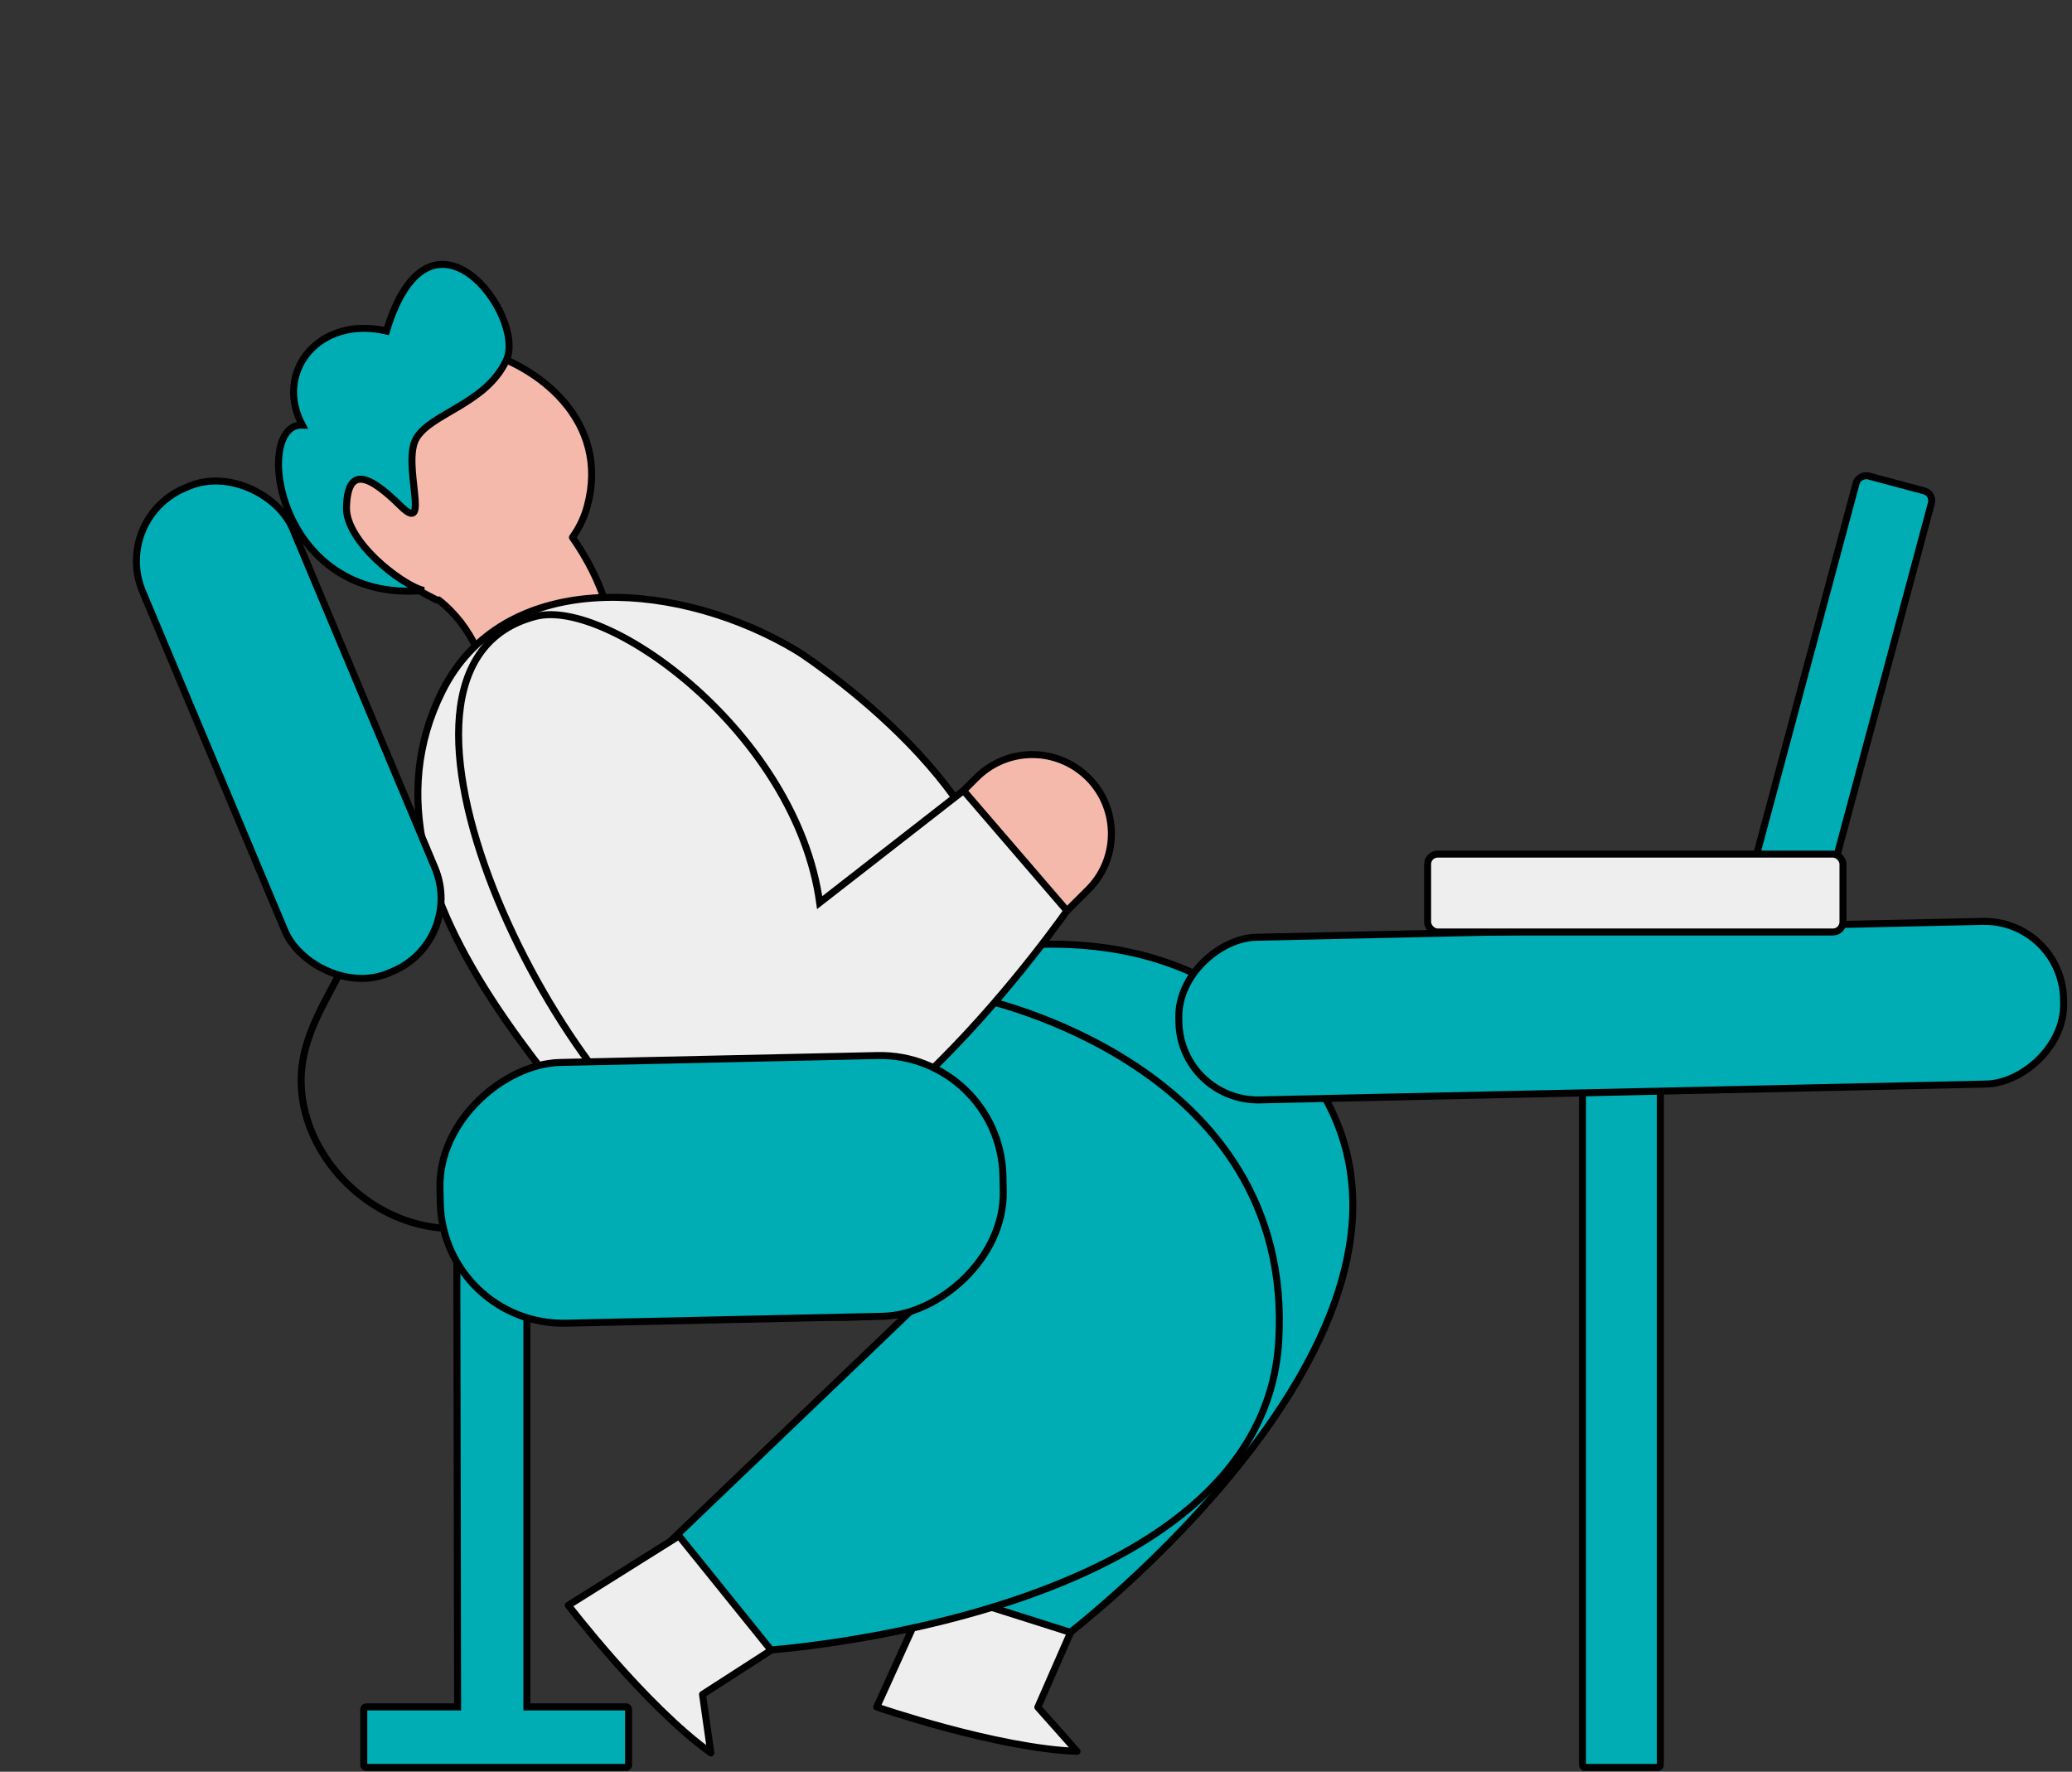 <svg width="414" height="354" viewBox="0 0 414 354" fill="none" xmlns="http://www.w3.org/2000/svg">
<rect x="0" y="0" width="414" height="354" fill="#333333" stroke="none"/>
<path d="M108.738 197.924L176.736 194.636C176.736 194.636 236.552 170.652 264.394 218.72C292.236 266.789 212.634 327.112 212.634 327.112L184.645 321.177L200.716 260.898C200.716 260.898 132.019 277.936 108.738 197.924Z" fill="#00ADB5"/>
<path d="M108.738 197.924L108.704 197.226C108.49 197.236 108.293 197.344 108.169 197.518C108.044 197.693 108.007 197.914 108.066 198.12L108.738 197.924ZM176.736 194.636L176.77 195.334L176.887 195.329L176.997 195.285L176.736 194.636ZM212.634 327.112L212.489 327.796L212.801 327.862L213.056 327.669L212.634 327.112ZM184.645 321.177L183.969 320.997L183.779 321.709L184.5 321.861L184.645 321.177ZM200.716 260.898L201.392 261.079L201.697 259.934L200.548 260.219L200.716 260.898ZM108.772 198.623L176.77 195.334L176.702 193.937L108.704 197.226L108.772 198.623ZM212.779 326.427L184.79 320.493L184.5 321.861L212.489 327.796L212.779 326.427ZM185.32 321.357L201.392 261.079L200.04 260.718L183.969 320.997L185.32 321.357ZM200.716 260.898C200.548 260.219 200.548 260.219 200.548 260.219C200.547 260.22 200.547 260.22 200.546 260.22C200.545 260.22 200.542 260.221 200.538 260.222C200.531 260.224 200.52 260.226 200.504 260.23C200.473 260.237 200.426 260.248 200.363 260.263C200.237 260.292 200.047 260.334 199.797 260.385C199.298 260.489 198.559 260.631 197.608 260.784C195.705 261.09 192.956 261.44 189.583 261.612C182.834 261.956 173.599 261.588 163.65 258.743C143.796 253.067 120.983 237.503 109.41 197.729L108.066 198.12C119.775 238.357 142.951 254.28 163.265 260.088C173.4 262.986 182.795 263.359 189.654 263.009C193.085 262.834 195.885 262.478 197.83 262.165C198.803 262.008 199.562 261.862 200.081 261.755C200.34 261.701 200.539 261.658 200.674 261.627C200.741 261.611 200.793 261.599 200.828 261.591C200.846 261.587 200.859 261.583 200.869 261.581C200.873 261.58 200.877 261.579 200.88 261.578C200.881 261.578 200.882 261.578 200.883 261.578C200.884 261.577 200.884 261.577 200.716 260.898ZM176.736 194.636C176.997 195.285 176.997 195.285 176.997 195.285C176.997 195.285 176.997 195.285 176.998 195.284C177 195.284 177.002 195.283 177.005 195.282C177.012 195.279 177.022 195.275 177.036 195.27C177.063 195.259 177.105 195.243 177.16 195.221C177.271 195.178 177.437 195.115 177.657 195.035C178.095 194.873 178.744 194.641 179.582 194.363C181.257 193.806 183.684 193.062 186.686 192.318C192.691 190.83 200.979 189.345 210.124 189.352C228.402 189.364 250.033 195.322 263.789 219.071L264.999 218.37C250.913 194.05 228.715 187.965 210.125 187.953C200.835 187.947 192.429 189.454 186.349 190.96C183.308 191.714 180.845 192.469 179.14 193.035C178.288 193.319 177.624 193.556 177.173 193.722C176.947 193.805 176.774 193.871 176.657 193.916C176.599 193.938 176.554 193.956 176.524 193.968C176.509 193.974 176.497 193.978 176.489 193.981C176.485 193.983 176.482 193.984 176.48 193.985C176.479 193.986 176.478 193.986 176.477 193.986C176.476 193.986 176.476 193.987 176.736 194.636ZM263.789 219.071C270.632 230.886 270.888 243.464 267.38 255.743C263.867 268.038 256.585 280.003 248.403 290.512C240.225 301.015 231.175 310.028 224.165 316.418C220.662 319.612 217.67 322.148 215.556 323.885C214.499 324.754 213.661 325.422 213.088 325.873C212.802 326.098 212.582 326.269 212.434 326.383C212.36 326.441 212.304 326.484 212.267 326.512C212.248 326.526 212.234 326.537 212.225 326.544C212.22 326.548 212.217 326.55 212.214 326.552C212.213 326.553 212.213 326.553 212.212 326.554C212.212 326.554 212.211 326.554 212.634 327.112C213.056 327.669 213.057 327.669 213.057 327.668C213.058 327.668 213.059 327.667 213.061 327.666C213.063 327.664 213.067 327.661 213.072 327.657C213.082 327.649 213.097 327.638 213.116 327.623C213.155 327.593 213.213 327.549 213.289 327.491C213.44 327.374 213.664 327.2 213.954 326.972C214.533 326.516 215.379 325.841 216.444 324.966C218.574 323.216 221.584 320.664 225.108 317.452C232.154 311.029 241.264 301.957 249.507 291.371C257.745 280.791 265.143 268.663 268.725 256.128C272.311 243.577 272.077 230.589 264.999 218.37L263.789 219.071Z" fill="black"/>
<path d="M213.916 326.165L185.951 317.296L175.173 341.067C175.173 341.067 199.116 349.331 215.202 349.925L207.366 341.107L213.916 326.165Z" fill="#EEEEEE" stroke="black" stroke-width="1.399" stroke-linejoin="round"/>
<path d="M105.975 200.289L195.716 199.531C195.716 199.531 258.829 212.566 255.496 268.016C252.164 323.466 152.489 329.799 152.489 329.799L132.431 309.396L181.952 261.966C181.952 261.966 114.448 277.234 105.975 200.289Z" fill="#00ADB5" stroke="black" stroke-width="1.399"/>
<path d="M154.081 329.719L135.664 306.882L113.551 320.748C113.551 320.748 128.948 340.859 142.032 350.237L140.368 338.559L154.081 329.719Z" fill="#EEEEEE" stroke="black" stroke-width="1.399" stroke-linejoin="round"/>
<path fill-rule="evenodd" clip-rule="evenodd" d="M114.375 107.366C115.665 105.575 116.676 103.551 117.303 101.269C122.039 84.039 107.387 72.858 95.463 69.957C83.538 67.056 43.931 98.365 87.281 119.886C87.398 119.88 87.516 119.873 87.637 119.865C94.583 125.361 96.805 132.615 99.471 141.318C100.559 144.868 101.72 148.659 103.306 152.671L123.128 137.015C123.57 125.346 120.413 116.031 114.375 107.366Z" fill="#F5B9AB"/>
<path d="M117.303 101.269L117.978 101.454L117.978 101.454L117.303 101.269ZM114.375 107.366L113.807 106.958C113.634 107.199 113.631 107.523 113.801 107.766L114.375 107.366ZM95.463 69.957L95.628 69.277L95.463 69.957ZM87.281 119.886L86.97 120.513C87.078 120.567 87.198 120.591 87.319 120.585L87.281 119.886ZM87.637 119.865L88.071 119.316C87.935 119.209 87.764 119.155 87.591 119.167L87.637 119.865ZM99.471 141.318L100.14 141.113L99.471 141.318ZM103.306 152.671L102.655 152.928C102.737 153.133 102.911 153.288 103.124 153.346C103.338 153.403 103.566 153.357 103.739 153.219L103.306 152.671ZM123.128 137.015L123.562 137.564C123.722 137.437 123.819 137.246 123.827 137.042L123.128 137.015ZM116.629 101.083C116.025 103.28 115.051 105.23 113.807 106.958L114.943 107.775C116.278 105.921 117.327 103.822 117.978 101.454L116.629 101.083ZM95.298 70.636C101.142 72.058 107.649 75.512 112.1 80.695C116.53 85.853 118.927 92.721 116.629 101.083L117.978 101.454C120.415 92.587 117.854 85.249 113.161 79.784C108.489 74.343 101.708 70.756 95.628 69.277L95.298 70.636ZM87.592 119.26C76.84 113.922 71.361 108.04 69.25 102.354C67.146 96.687 68.335 91.068 71.247 86.118C74.164 81.159 78.787 76.922 83.421 74.106C85.736 72.699 88.035 71.659 90.105 71.058C92.187 70.454 93.975 70.314 95.298 70.636L95.628 69.277C93.97 68.874 91.912 69.078 89.715 69.715C87.505 70.356 85.093 71.453 82.695 72.91C77.903 75.822 73.098 80.213 70.041 85.409C66.979 90.614 65.65 96.676 67.939 102.841C70.221 108.988 76.046 115.09 86.97 120.513L87.592 119.26ZM87.591 119.167C87.473 119.175 87.357 119.182 87.242 119.188L87.319 120.585C87.439 120.578 87.56 120.571 87.683 120.563L87.591 119.167ZM100.14 141.113C97.483 132.439 95.213 124.968 88.071 119.316L87.203 120.413C93.953 125.755 96.127 132.79 98.802 141.523L100.14 141.113ZM103.956 152.413C102.382 148.431 101.228 144.666 100.14 141.113L98.802 141.523C99.889 145.071 101.058 148.887 102.655 152.928L103.956 152.413ZM122.695 136.466L102.872 152.122L103.739 153.219L123.562 137.564L122.695 136.466ZM113.801 107.766C119.759 116.315 122.865 125.482 122.429 136.989L123.827 137.042C124.275 125.21 121.068 115.747 114.949 106.967L113.801 107.766Z" fill="black"/>
<path d="M69.229 101.366C69.052 108.119 80.179 116.936 84.675 117.977C55.106 120.656 50.43 84.538 60.387 84.937C54.712 74.265 63.732 63.008 77.218 66.13C86.01 37.144 105.263 63.266 101.156 72.02C97.049 80.774 86.064 82.563 83.162 87.61C80.26 92.657 86.246 107.213 80.037 101.096C73.828 94.979 69.451 92.925 69.229 101.366Z" fill="#00ADB5" stroke="black" stroke-width="1.399"/>
<path d="M197.864 196.474C210.62 167.084 169.652 137.101 160.615 130.944C159.454 130.152 158.275 129.457 157.046 128.774C133.529 115.713 100.434 114.004 88.387 138.056C67.329 180.098 119.829 223.99 139.22 251.947L197.864 196.474Z" fill="#EEEEEE"/>
<path d="M160.615 130.944L161.009 130.366L160.615 130.944ZM197.864 196.474L198.345 196.982L198.449 196.884L198.506 196.753L197.864 196.474ZM139.22 251.947L138.645 252.346C138.761 252.513 138.945 252.622 139.147 252.643C139.35 252.664 139.552 252.595 139.7 252.455L139.22 251.947ZM88.387 138.056L87.762 137.743L88.387 138.056ZM157.046 128.774L157.386 128.163L157.046 128.774ZM160.221 131.522C164.721 134.588 177.157 143.579 186.871 155.44C196.609 167.332 203.435 181.882 197.222 196.196L198.506 196.753C205.049 181.677 197.769 166.54 187.953 154.554C178.112 142.537 165.546 133.457 161.009 130.366L160.221 131.522ZM197.383 195.966L138.739 251.439L139.7 252.455L198.345 196.982L197.383 195.966ZM139.794 251.548C134.923 244.525 127.976 236.505 120.671 227.819C113.352 219.117 105.654 209.723 99.22 199.9C86.337 180.227 78.659 159.039 89.013 138.369L87.762 137.743C77.057 159.115 85.1 180.893 98.05 200.666C104.533 210.566 112.28 220.015 119.6 228.719C126.934 237.44 133.821 245.391 138.645 252.346L139.794 251.548ZM156.707 129.386C157.925 130.063 159.084 130.747 160.221 131.522L161.009 130.366C159.824 129.558 158.624 128.851 157.386 128.163L156.707 129.386ZM157.386 128.163C145.53 121.578 131.242 117.842 118.364 118.8C105.468 119.76 93.924 125.441 87.762 137.743L89.013 138.369C94.898 126.619 105.924 121.129 118.467 120.195C131.028 119.261 145.046 122.91 156.707 129.386L157.386 128.163Z" fill="black"/>
<path d="M213.68 181.269L193.339 157.321L163.777 180.347C159.091 146.601 121.546 119.393 107.019 123.16C67.965 133.288 112.243 220.939 140.491 233.622C168.739 246.306 213.68 181.269 213.68 181.269Z" fill="#EEEEEE" stroke="black" stroke-width="1.399"/>
<path d="M195.103 155.384L192.521 157.96L213.19 181.973L217.409 177.775C224.484 170.737 223.345 158.983 215.049 153.435C208.786 149.247 200.437 150.063 195.103 155.384Z" fill="#F5B9AB" stroke="black" stroke-width="1.399" stroke-linejoin="round"/>
<path fill-rule="evenodd" clip-rule="evenodd" d="M91.935 249.365C91.606 249.28 91.273 249.522 91.274 249.863L91.433 341.039H73.188C72.911 341.039 72.686 341.264 72.686 341.542L72.686 352.641C72.686 352.918 72.911 353.143 73.188 353.143H125.094C125.371 353.143 125.596 352.918 125.596 352.641V341.542C125.596 341.264 125.371 341.039 125.094 341.039H105.279V249.388C105.279 249.089 105.019 248.856 104.721 248.89C103.727 249.004 102.793 249.121 101.91 249.233C97.848 249.744 94.855 250.121 91.935 249.365Z" fill="#00ADB5"/>
<path d="M91.274 249.863L90.575 249.864V249.864L91.274 249.863ZM91.935 249.365L92.111 248.688V248.688L91.935 249.365ZM91.433 341.039V341.739H92.134L92.132 341.038L91.433 341.039ZM72.686 341.542H73.385H72.686ZM72.686 352.641H71.986H72.686ZM105.279 341.039H104.579V341.739H105.279V341.039ZM104.721 248.89L104.642 248.195V248.195L104.721 248.89ZM101.91 249.233L101.823 248.539L101.91 249.233ZM91.974 249.862C91.974 249.93 91.938 249.986 91.899 250.015C91.862 250.043 91.811 250.055 91.76 250.042L92.111 248.688C91.366 248.495 90.573 249.037 90.575 249.864L91.974 249.862ZM92.132 341.038L91.974 249.862L90.575 249.864L90.734 341.041L92.132 341.038ZM73.188 341.739H91.433V340.34H73.188V341.739ZM73.385 341.542C73.385 341.651 73.297 341.739 73.188 341.739V340.34C72.524 340.34 71.986 340.878 71.986 341.542H73.385ZM73.385 352.641L73.385 341.542H71.986L71.986 352.641H73.385ZM73.188 352.444C73.297 352.444 73.385 352.532 73.385 352.641H71.986C71.986 353.305 72.524 353.843 73.188 353.843V352.444ZM125.094 352.444H73.188V353.843H125.094V352.444ZM124.897 352.641C124.897 352.532 124.985 352.444 125.094 352.444V353.843C125.758 353.843 126.296 353.305 126.296 352.641H124.897ZM124.897 341.542V352.641H126.296V341.542H124.897ZM125.094 341.739C124.985 341.739 124.897 341.651 124.897 341.542H126.296C126.296 340.878 125.758 340.34 125.094 340.34V341.739ZM105.279 341.739H125.094V340.34H105.279V341.739ZM104.579 249.388V341.039H105.978V249.388H104.579ZM104.801 249.585C104.681 249.599 104.579 249.505 104.579 249.388H105.978C105.978 248.673 105.356 248.114 104.642 248.195L104.801 249.585ZM101.998 249.927C102.881 249.815 103.811 249.698 104.801 249.585L104.642 248.195C103.643 248.309 102.706 248.428 101.823 248.539L101.998 249.927ZM91.76 250.042C94.834 250.838 97.971 250.434 101.998 249.927L101.823 248.539C97.725 249.055 94.875 249.404 92.111 248.688L91.76 250.042Z" fill="black"/>
<path d="M70.389 158.489C82.322 186.932 59.91 197.354 60.171 216.261C60.532 242.428 103.206 267.675 129.912 213.003" stroke="black" stroke-width="1.399"/>
<rect x="22.37" y="103.616" width="32.507" height="105.129" rx="15.819" transform="rotate(-22.76 22.37 103.616)" fill="#00ADB5" stroke="black" stroke-width="1.399"/>
<rect x="316.189" y="211.01" width="15.562" height="142.132" rx="0.502" fill="#00ADB5" stroke="black" stroke-width="1.399"/>
<rect x="199.858" y="210.364" width="52.107" height="112.515" rx="24.562" transform="rotate(88.749 199.858 210.364)" fill="#00ADB5" stroke="black" stroke-width="1.399"/>
<rect x="411.967" y="183.752" width="32.507" height="176.822" rx="15.819" transform="rotate(88.749 411.967 183.752)" fill="#00ADB5" stroke="black" stroke-width="1.399"/>
<rect x="386.425" y="98.604" width="82.997" height="15.562" rx="2.009" transform="rotate(105 386.425 98.604)" fill="#00ADB5" stroke="black" stroke-width="1.399"/>
<rect x="285.245" y="170.656" width="82.997" height="15.562" rx="2.009" fill="#EEEEEE" stroke="black" stroke-width="1.399"/>
</svg>
